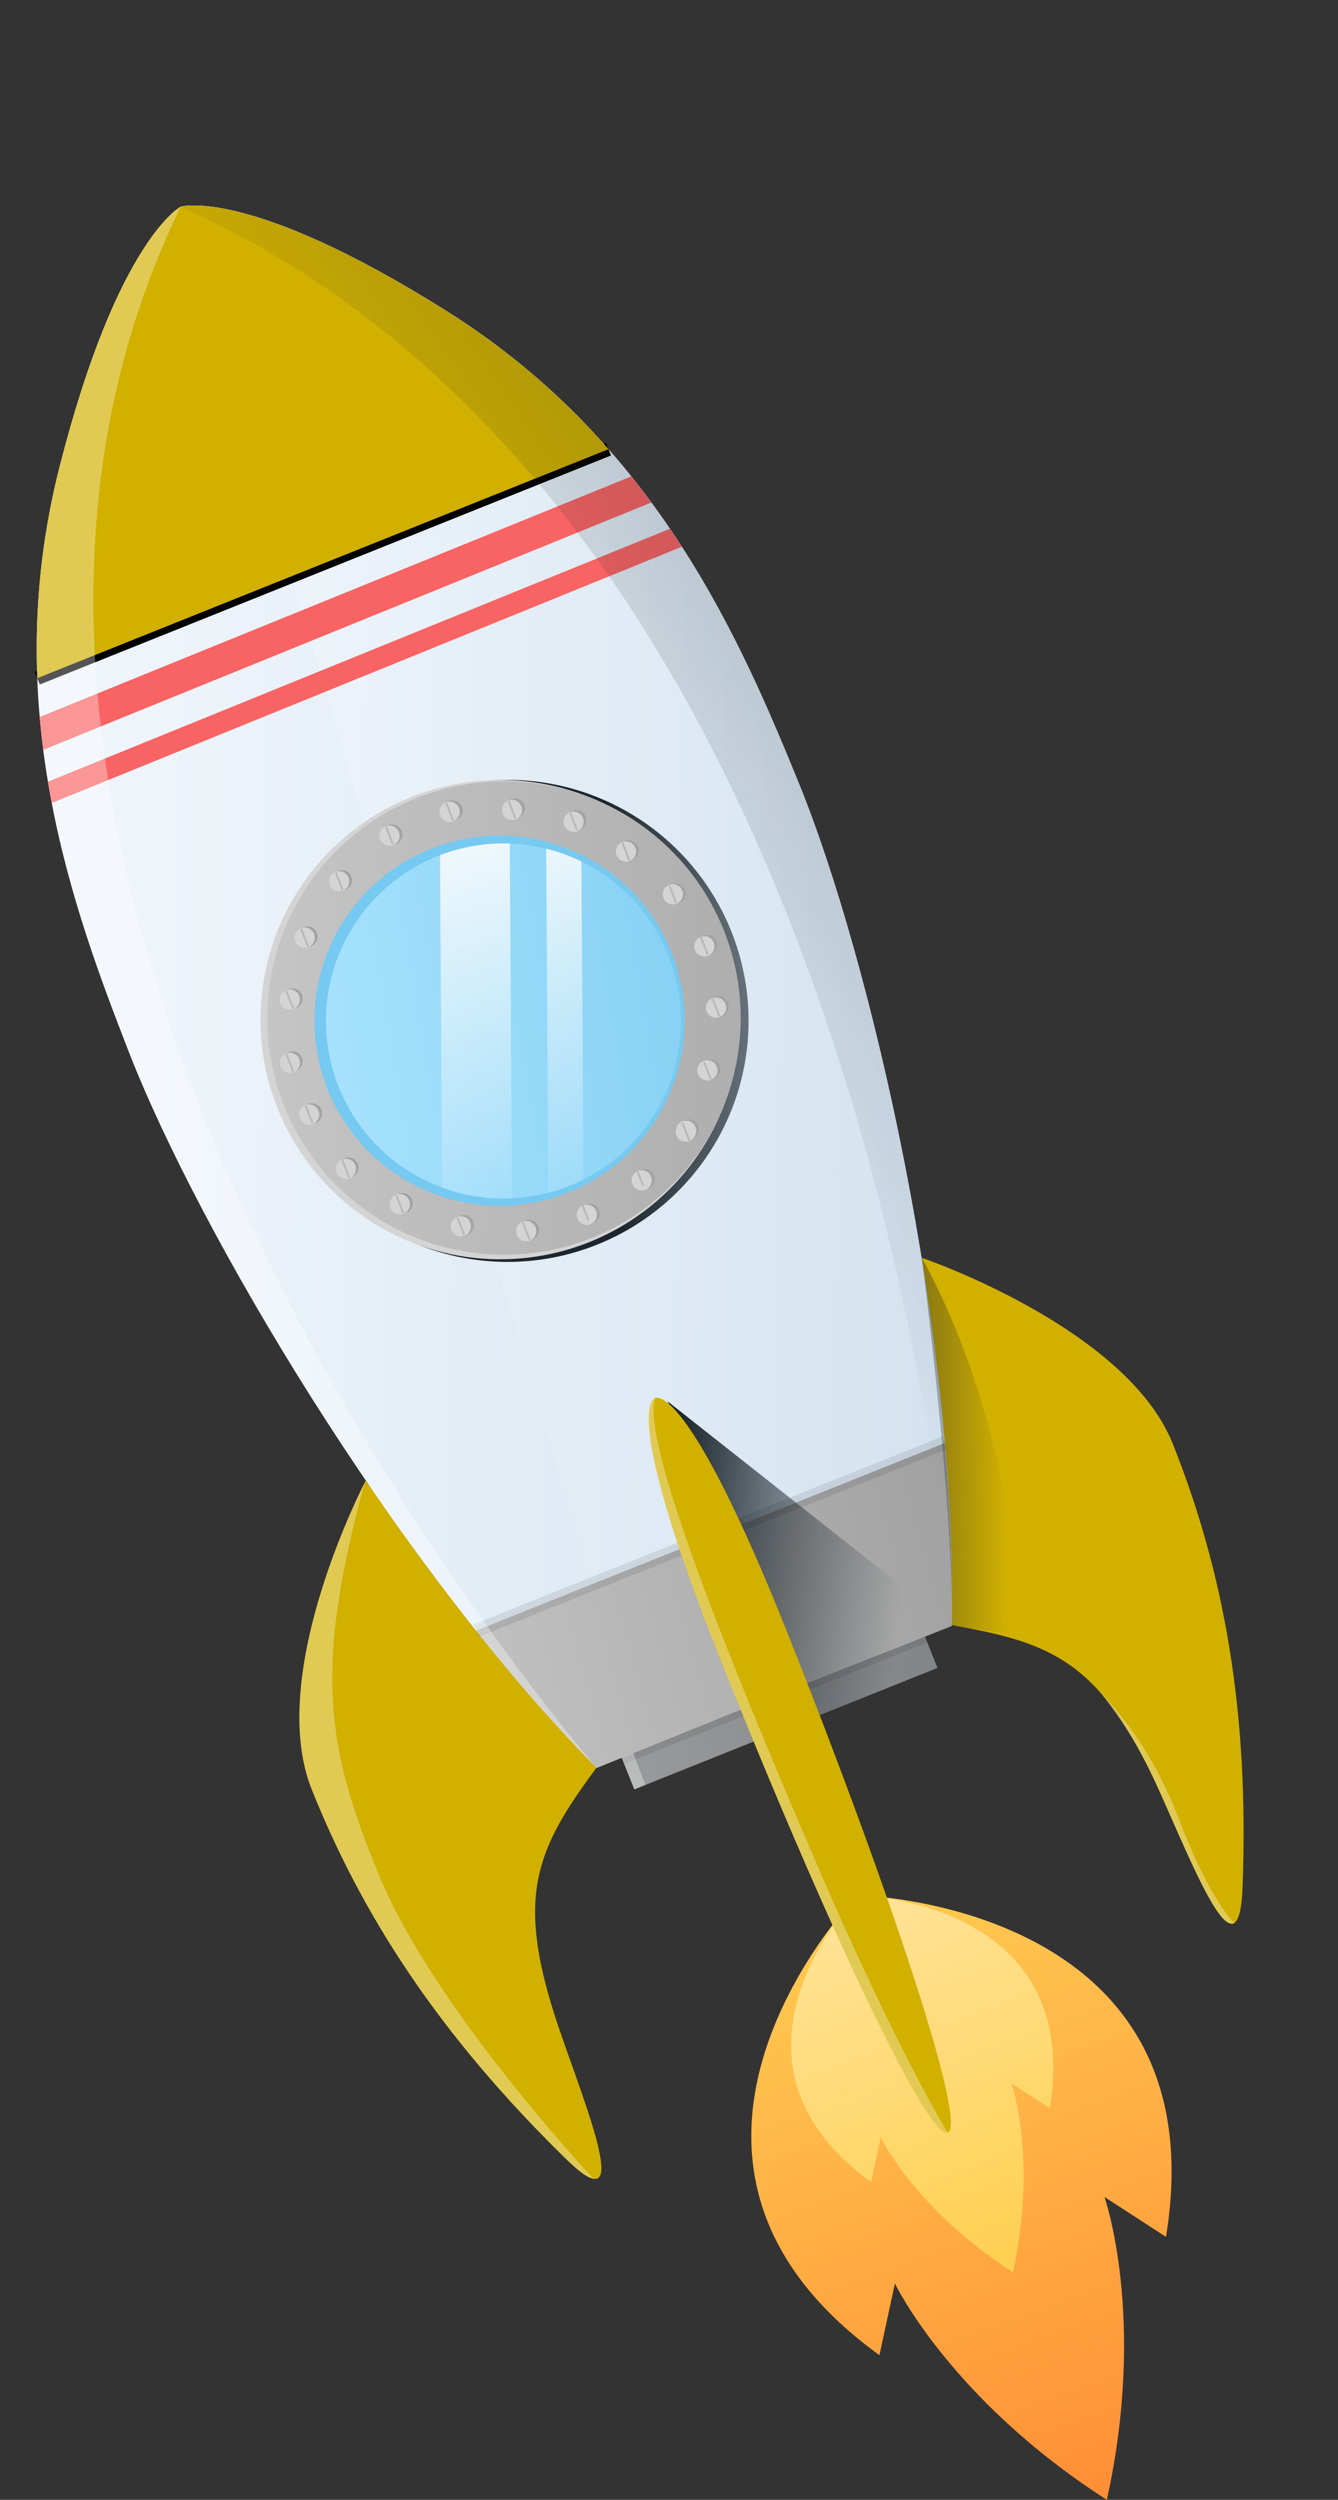 <svg xmlns="http://www.w3.org/2000/svg" xmlns:xlink="http://www.w3.org/1999/xlink" viewBox="0 0 186.62 348.66"><rect x="0" y="0" width="186.62" height="348.66" fill="#333333" stroke="none"/><defs><style>.cls-1,.cls-10,.cls-13{fill:none}.cls-2{isolation:isolate}.cls-3{fill:url(#Degradado_sin_nombre_129)}.cls-4{fill:url(#Degradado_sin_nombre_144)}.cls-5{fill:url(#Degradado_sin_nombre_106)}.cls-6{fill:#d1b000}.cls-7{fill:#fff;opacity:.33}.cls-10,.cls-12,.cls-13,.cls-16,.cls-28,.cls-29,.cls-7{mix-blend-mode:soft-light}.cls-8{fill:url(#Degradado_sin_nombre_36)}.cls-9{fill:url(#Degradado_sin_nombre_36-2)}.cls-10,.cls-13{stroke:#000;stroke-miterlimit:10;stroke-width:1.89px}.cls-10{opacity:.09}.cls-11{fill:url(#Degradado_sin_nombre_13)}.cls-12{fill:url(#Degradado_sin_nombre_126)}.cls-14{clip-path:url(#clip-path)}.cls-15{fill:#f86363}.cls-16{fill:url(#Degradado_sin_nombre_153)}.cls-17{fill:#d4d4d4}.cls-18{fill:url(#Degradado_sin_nombre_13-2)}.cls-19{fill:#76c9f0}.cls-20{fill:url(#Degradado_sin_nombre_6)}.cls-21{clip-path:url(#clip-path-2)}.cls-22{fill:url(#Degradado_sin_nombre_158)}.cls-23{fill:url(#Degradado_sin_nombre_158-2)}.cls-24{fill:#a3a3a3}.cls-25{fill:#b9b9b9}.cls-26{opacity:.48}.cls-27{clip-path:url(#clip-path-3)}.cls-28{fill:url(#Degradado_sin_nombre_126-2)}.cls-29{fill:url(#Degradado_sin_nombre_126-3)}</style><linearGradient id="Degradado_sin_nombre_129" x1="1223.44" y1="-2644.73" x2="1304" y2="-2720.61" gradientTransform="matrix(0.4, -0.92, 0.92, 0.4, 2098.74, 2545.72)" gradientUnits="userSpaceOnUse"><stop offset="0" stop-color="#ff8533"/><stop offset="1" stop-color="#ffd052"/></linearGradient><linearGradient id="Degradado_sin_nombre_144" x1="1260.25" y1="-2679.11" x2="1309.91" y2="-2727.97" gradientTransform="matrix(0.4, -0.92, 0.92, 0.4, 2098.74, 2545.72)" gradientUnits="userSpaceOnUse"><stop offset="0" stop-color="#ffd052"/><stop offset="1" stop-color="#ffe9ae"/></linearGradient><linearGradient id="Degradado_sin_nombre_106" x1="1352.98" y1="-2703.71" x2="1306.5" y2="-2779.69" gradientTransform="matrix(0.4, -0.92, 0.92, 0.4, 2098.74, 2545.72)" gradientUnits="userSpaceOnUse"><stop offset="0" stop-color="#767b7f"/><stop offset="1" stop-color="#a3a3a3"/></linearGradient><linearGradient id="Degradado_sin_nombre_36" x1="1384.34" y1="-2859.67" x2="1439.45" y2="-2729.51" gradientTransform="matrix(0.4, -0.92, 0.92, 0.4, 2098.74, 2545.72)" gradientUnits="userSpaceOnUse"><stop offset="0" stop-color="#eef4fa"/><stop offset="1" stop-color="#cddeed"/></linearGradient><linearGradient id="Degradado_sin_nombre_36-2" x1="1391.86" y1="-2845.24" x2="1438.61" y2="-2734.82" xlink:href="#Degradado_sin_nombre_36"/><linearGradient id="Degradado_sin_nombre_13" x1="1303.94" y1="-2791.98" x2="1353.68" y2="-2730.61" gradientTransform="matrix(0.4, -0.92, 0.92, 0.4, 2098.74, 2545.72)" gradientUnits="userSpaceOnUse"><stop offset="0" stop-color="#c7c7c7"/><stop offset="1" stop-color="#a3a3a3"/></linearGradient><linearGradient id="Degradado_sin_nombre_126" x1="1340.12" y1="-2761.92" x2="1350.3" y2="-2730.53" gradientTransform="matrix(0.4, -0.92, 0.92, 0.4, 2098.74, 2545.72)" gradientUnits="userSpaceOnUse"><stop offset="0" stop-color="#1d262d"/><stop offset="1" stop-color="#1d262d" stop-opacity="0"/></linearGradient><clipPath id="clip-path"><path class="cls-1" d="M62.48 43.51C34.74 26 25.21 28.83 25.21 28.83s-8.84 4.55-16.93 36.4c-8.54 33.65 2.13 62 9.66 81.4 9.76 25.12 37.18 71.47 65.28 99.94l24.71-10 24.81-9.8c.8-40.06-11.17-92.6-21.35-117.55C103.51 89.89 91.78 62 62.48 43.51z"/></clipPath><linearGradient id="Degradado_sin_nombre_153" x1="1403.8" y1="-2803.6" x2="1424.86" y2="-2759.52" gradientTransform="translate(-935.59 3121.61) rotate(-7.72)" gradientUnits="userSpaceOnUse"><stop offset="0" stop-color="#1d262d"/><stop offset=".68" stop-color="#1d262d" stop-opacity=".32"/><stop offset="1" stop-color="#1d262d" stop-opacity="0"/></linearGradient><linearGradient id="Degradado_sin_nombre_13-2" x1="1382.2" y1="-2853.53" x2="1423.55" y2="-2756.78" gradientTransform="translate(-1336.22 2955.21) rotate(0.18)" xlink:href="#Degradado_sin_nombre_13"/><linearGradient id="Degradado_sin_nombre_6" x1="1377.27" y1="-2847.92" x2="1426.15" y2="-2773.22" gradientTransform="translate(-1340.67 2953.13) rotate(0.28)" gradientUnits="userSpaceOnUse"><stop offset="0" stop-color="#ade5ff"/><stop offset="1" stop-color="#76c9f0"/></linearGradient><clipPath id="clip-path-2"><circle class="cls-1" cx="70.22" cy="142.4" r="24.76" transform="translate(-88.32 150.9) rotate(-66.82)"/></clipPath><linearGradient id="Degradado_sin_nombre_158" x1="1420.98" y1="-2838.2" x2="1368.73" y2="-2803.6" gradientTransform="translate(-2348.69 2160.5) rotate(23.83)" gradientUnits="userSpaceOnUse"><stop offset="0" stop-color="#f9fbfc"/><stop offset="1" stop-color="#f9fbfc" stop-opacity="0"/></linearGradient><linearGradient id="Degradado_sin_nombre_158-2" x1="1427.67" y1="-2828.09" x2="1375.42" y2="-2793.49" gradientTransform="translate(-2335.73 2148.58) rotate(23.83)" xlink:href="#Degradado_sin_nombre_158"/><clipPath id="clip-path-3"><path class="cls-1" d="M62.48 43.51C34.74 26 25.21 28.83 25.21 28.83s-8.84 4.55-16.93 36.4c-8.54 33.65 2.13 62 9.66 81.4 7.79 20 26.81 53.6 48.46 80.81a239.6 239.6.0 0016.82 19.13l24.71-10 24.81-9.8c.8-40.06-11.17-92.6-21.35-117.55C103.51 89.89 91.78 62 62.48 43.51z"/></clipPath><linearGradient id="Degradado_sin_nombre_126-2" x1="1521.97" y1="-2747.41" x2="1409.28" y2="-2817.78" xlink:href="#Degradado_sin_nombre_126"/><linearGradient id="Degradado_sin_nombre_126-3" x1="1360.73" y1="-2751.71" x2="1372.39" y2="-2725.57" xlink:href="#Degradado_sin_nombre_126"/></defs><title>Recurso 5</title><g class="cls-2"><g id="Capa_2" data-name="Capa 2"><g id="Capa_1-2" data-name="Capa 1"><path class="cls-3" d="M119.57 264.33s-35.23 36.45 3.09 64.15l2.16-10s7.71 16.16 29.56 30.18c5.59-25.35-.33-42.24-.33-42.24l8.58 5.56C170.24 265.31 119.57 264.33 119.57 264.33z"/><path class="cls-4" d="M119.57 264.33s-22 22.73 1.93 40l1.34-6.23s4.81 10.08 18.44 18.82c3.49-15.81-.21-26.35-.21-26.35l5.35 3.47c4.75-29.1-26.85-29.71-26.85-29.71z"/><polygon class="cls-5" points="130.76 232.63 88.47 249.57 83.79 237.81 126.07 220.87 130.76 232.63"/><path class="cls-6" d="M51 206.53s-14 26.7-7.54 43C50.45 267 61.1 283.68 79 301.17c9.58 9.33 2.72-7.32-.94-18-6.42-18.67-3.31-25.16 5.13-36.62C83.22 246.57 72.15 233.62 51 206.53z"/><path class="cls-7" d="M51 206.53s-14 26.7-7.54 43C50.45 267 61.1 283.68 79 301.17c1.8 1.75 3 2.59 3.79 2.72.0.0-22.12-23.55-29.86-42.2s-9-29.38-2-55.16"/><path class="cls-6" d="M128.57 175.43s28.49 9.67 35 25.92c7 17.55 10.71 37 9.73 62-.52 13.38-7-3.42-11.66-13.69-8.18-18-14.88-20.51-28.87-23C132.74 226.72 131.86 209.68 128.57 175.43z"/><path class="cls-8" d="M62.48 43.51C34.74 26 25.21 28.83 25.21 28.83s-8.84 4.55-16.93 36.4c-8.54 33.65 2.13 62 9.66 81.4 9.76 25.12 37.18 71.47 65.28 99.94l24.71-10 24.81-9.8c.8-40.06-11.17-92.6-21.35-117.55C103.51 89.89 91.78 62 62.48 43.51z"/><path class="cls-9" d="M89.48 244l18.45-7.5 24.81-9.8c.8-40.06-11.17-92.6-21.35-117.55C103.51 89.89 91.78 62 62.48 43.51 34.74 26 25.21 28.83 25.21 28.83"/><line class="cls-10" x1="86.71" y1="245.15" x2="129.09" y2="228.16"/><path class="cls-11" d="M83.22 246.57l24.71-10 24.81-9.8a242.81 242.81.0 00-1-25.49L66.4 227.43a241.8 241.8.0 0016.82 19.14z"/><polygon class="cls-12" points="93.12 195.45 132.74 226.72 129.05 229.13 130.76 232.63 114.34 239.21 93.12 195.45"/><line class="cls-13" x1="5.2" y1="94.59" x2="84.87" y2="62.65"/><path class="cls-6" d="M25.21 28.83s-8.84 4.55-16.93 36.4A102.73 102.73.0 005.2 94.59L84.87 62.65A101.71 101.71.0 0062.48 43.51C34.74 26 25.21 28.83 25.21 28.83z"/><g class="cls-14"><rect class="cls-15" x="-2.95" y="82.71" width="102.83" height="4.43" transform="translate(-28.42 24.52) rotate(-22.13)"/><rect class="cls-15" x=".89" y="90.59" width="102.83" height="2.95" transform="translate(-30.83 26.49) rotate(-22.13)"/></g><line class="cls-10" x1="66.4" y1="227.44" x2="131.77" y2="201.23"/><path class="cls-6" d="M91.38 195s-5.08.84 9.1 36.44 28.89 67.11 31.7 66-8.18-34.12-22.36-69.72S91.38 195 91.38 195z"/><path class="cls-7" d="M91.38 195s-5.08.84 9.1 36.44 28.89 67.11 31.7 66c0 0-7-11.24-18.69-38.44s-24.12-57.95-22.11-64z"/><circle class="cls-16" cx="70.78" cy="142.37" r="33.62" transform="translate(-87.66 129.23) rotate(-58.82)"/><circle class="cls-17" cx="69.76" cy="142.2" r="33.43" transform="translate(-88.43 150.06) rotate(-66.71)"/><circle class="cls-18" cx="70.3" cy="141.98" r="33.02" transform="translate(-87.91 150.45) rotate(-66.72)"/><circle class="cls-19" cx="69.68" cy="142.37" r="25.81" transform="translate(-88.62 150.54) rotate(-66.88)"/><circle class="cls-20" cx="70.22" cy="142.4" r="24.76" transform="translate(-88.32 150.9) rotate(-66.82)"/><g class="cls-21"><rect class="cls-22" x="36.4" y="138.77" width="60" height="9.74" transform="translate(-76.81 210.96) rotate(-90.37)"/><rect class="cls-23" x="48.8" y="141.67" width="60" height="4.9" transform="translate(-64.81 223.85) rotate(-90.37)"/></g><path class="cls-24" d="M44.31 154.14a1.41 1.41.0 10.33 2A1.42 1.42.0 0044.31 154.14z"/><path class="cls-24" d="M49.44 161.71a1.41 1.41.0 10-1.63 2.3 1.41 1.41.0 001.63-2.3z"/><path class="cls-24" d="M41.63 146.92a1.41 1.41.0 10-1.63 2.3 1.41 1.41.0 001.63-2.3z"/><path class="cls-24" d="M64.28 169.53a1.41 1.41.0 101.75.95A1.4 1.4.0 0064.28 169.53z"/><path class="cls-24" d="M73.4 170.2a1.41 1.41.0 101.75 1 1.41 1.41.0 00-1.75-1z"/><path class="cls-24" d="M55.76 166.45a1.41 1.41.0 101.75 1 1.41 1.41.0 00-1.75-1z"/><path class="cls-24" d="M88.59 163.93a1.41 1.41.0 101.83-.79A1.41 1.41.0 0088.59 163.93z"/><path class="cls-24" d="M94.73 157.15a1.41 1.41.0 002.62 1 1.41 1.41.0 10-2.62-1z"/><path class="cls-24" d="M80.93 168.76a1.41 1.41.0 101.83-.79A1.41 1.41.0 0080.93 168.76z"/><path class="cls-24" d="M99 141.09a1.41 1.41.0 102.44-1.41A1.41 1.41.0 1099 141.09z"/><path class="cls-24" d="M97.42 132.5a1.41 1.41.0 10.51-1.93A1.41 1.41.0 0097.42 132.5z"/><path class="cls-24" d="M97.84 149.88a1.41 1.41.0 10.51-1.92A1.41 1.41.0 0097.84 149.88z"/><path class="cls-24" d="M87.46 120a1.41 1.41.0 10-1.15-1.62A1.42 1.42.0 0087.46 120z"/><path class="cls-24" d="M80.16 115.8A1.41 1.41.0 1079 114.17a1.41 1.41.0 001.16 1.63z"/><path class="cls-24" d="M94 126a1.41 1.41.0 10-1.15-1.63A1.42 1.42.0 0094 126z"/><path class="cls-24" d="M64.06 114.1A1.41 1.41.0 0062.15 112a1.41 1.41.0 101.91 2.08z"/><path class="cls-24" d="M55.67 117.44a1.41 1.41.0 10-2-.09A1.4 1.4.0 0055.67 117.44z"/><path class="cls-24" d="M72.76 113.8a1.41 1.41.0 10-2-.09A1.4 1.4.0 0072.76 113.8z"/><circle class="cls-24" cx="42.88" cy="130.62" r="1.41" transform="translate(-85.85 82.38) rotate(-51.28)"/><path class="cls-24" d="M42.21 139.15a1.41 1.41.0 10-1.3 1.51A1.42 1.42.0 0042.21 139.15z"/><circle class="cls-24" cx="47.7" cy="122.76" r="1.41" transform="translate(-70.82 65.33) rotate(-42.91)"/><path class="cls-17" d="M43.92 154.29a1.41 1.41.0 10.33 2A1.41 1.41.0 0043.92 154.29z"/><path class="cls-17" d="M49.05 161.86a1.41 1.41.0 10.33 2A1.42 1.42.0 0049.05 161.86z"/><path class="cls-17" d="M41.24 147.07a1.41 1.41.0 10.33 2A1.41 1.41.0 0041.24 147.07z"/><path class="cls-17" d="M63.89 169.68a1.41 1.41.0 101.75 1 1.41 1.41.0 00-1.75-1z"/><path class="cls-17" d="M73 170.35a1.41 1.41.0 101.75 1 1.41 1.41.0 00-1.75-1z"/><path class="cls-17" d="M55.37 166.61a1.41 1.41.0 101.75.95A1.4 1.4.0 0055.37 166.61z"/><path class="cls-17" d="M88.2 164.09A1.41 1.41.0 1090 163.3 1.41 1.41.0 0088.2 164.09z"/><path class="cls-17" d="M94.34 157.31a1.4 1.4.0 00.79 1.83 1.42 1.42.0 001.83-.79 1.41 1.41.0 10-2.62-1z"/><path class="cls-17" d="M80.54 168.91a1.41 1.41.0 101.83-.79A1.42 1.42.0 0080.54 168.91z"/><path class="cls-17" d="M98.65 141.24a1.41 1.41.0 10.51-1.92A1.41 1.41.0 0098.65 141.24z"/><path class="cls-17" d="M97 132.65a1.41 1.41.0 102.44-1.41A1.41 1.41.0 0097 132.65z"/><path class="cls-17" d="M97.45 150a1.41 1.41.0 10.51-1.93A1.41 1.41.0 0097.45 150z"/><path class="cls-17" d="M87.07 120.16a1.41 1.41.0 10-1.15-1.63A1.41 1.41.0 0087.07 120.16z"/><path class="cls-17" d="M79.77 116a1.41 1.41.0 10-1.16-1.62A1.41 1.41.0 0079.77 116z"/><path class="cls-17" d="M93.61 126.12a1.41 1.41.0 10-1.15-1.62A1.4 1.4.0 0093.61 126.12z"/><path class="cls-17" d="M63.67 114.26a1.41 1.41.0 10-2-.09A1.43 1.43.0 0063.67 114.26z"/><circle class="cls-17" cx="54.33" cy="116.56" r="1.41" transform="translate(-62.48 62.76) rotate(-40.28)"/><path class="cls-17" d="M72.37 114a1.41 1.41.0 10-2-.08A1.42 1.42.0 0072.37 114z"/><circle class="cls-17" cx="42.49" cy="130.77" r="1.41" transform="translate(-86.12 82.12) rotate(-51.28)"/><path class="cls-17" d="M41.82 139.3a1.41 1.41.0 10-1.3 1.51A1.41 1.41.0 0041.82 139.3z"/><circle class="cls-17" cx="47.31" cy="122.91" r="1.41" transform="translate(-71.03 65.11) rotate(-42.91)"/><rect class="cls-25" x="41.78" y="155.3" width="2.63" height=".28" transform="translate(-85.66 252.6) rotate(-111.54)"/><rect class="cls-25" x="46.91" y="162.87" width="2.63" height=".28" transform="translate(-85.69 267.72) rotate(-111.54)"/><rect class="cls-25" x="39.1" y="148.08" width="2.63" height=".28" transform="translate(-82.61 240.24) rotate(-111.54)"/><rect class="cls-25" x="62.97" y="170.89" width="2.63" height=".28" transform="translate(-71.2 293.63) rotate(-111.54)"/><rect class="cls-25" x="72.09" y="171.56" width="2.63" height=".28" transform="translate(-59.36 303.02) rotate(-111.54)"/><rect class="cls-25" x="54.45" y="167.82" width="2.63" height=".28" transform="translate(-79.99 281.5) rotate(-111.54)"/><rect class="cls-25" x="88.19" y="164.46" width="2.63" height=".28" transform="matrix(-0.37, -0.93, 0.93, -0.37, -30.74, 308.3)"/><rect class="cls-25" x="94.33" y="157.69" width="2.63" height=".28" transform="translate(-16.04 304.74) rotate(-111.54)"/><rect class="cls-25" x="80.53" y="169.29" width="2.63" height=".28" transform="matrix(-0.37, -0.93, 0.93, -0.37, -45.7, 307.77)"/><rect class="cls-25" x="98.55" y="140.4" width="2.63" height=".28" transform="translate(5.81 285.03) rotate(-111.54)"/><rect class="cls-25" x="96.93" y="131.81" width="2.63" height=".28" transform="translate(11.58 271.78) rotate(-111.54)"/><rect class="cls-25" x="97.35" y="149.19" width="2.63" height=".28" transform="translate(-4 295.94) rotate(-111.54)"/><rect class="cls-25" x="85.99" y="118.62" width="2.63" height=".28" transform="translate(8.89 243.58) rotate(-111.54)"/><rect class="cls-25" x="78.69" y="114.42" width="2.63" height=".28" transform="translate(2.81 231.04) rotate(-111.54)"/><rect class="cls-25" x="92.53" y="124.59" width="2.63" height=".28" transform="translate(12.28 257.82) rotate(-111.54)"/><rect class="cls-25" x="61.4" y="113.08" width="2.63" height=".28" transform="translate(-19.57 213.12) rotate(-111.54)"/><rect class="cls-25" x="53.01" y="116.42" width="2.63" height=".28" transform="translate(-34.14 209.88) rotate(-111.54)"/><rect class="cls-25" x="70.1" y="112.77" width="2.63" height=".28" transform="translate(-7.39 220.8) rotate(-111.54)"/><rect class="cls-25" x="41.18" y="130.63" width="2.63" height=".28" transform="translate(-63.55 218.31) rotate(-111.54)"/><rect class="cls-25" x="39.1" y="139.26" width="2.63" height=".28" transform="translate(-74.42 228.18) rotate(-111.54)"/><rect class="cls-25" x="45.99" y="122.77" width="2.63" height=".28" transform="translate(-49.65 212.05) rotate(-111.54)"/><path class="cls-7" d="M25.21 28.83s-8.84 4.55-16.93 36.4c-8.54 33.65 2.13 62 9.66 81.4 9.76 25.12 37.18 71.47 65.28 99.94h0S-22 125.75 25.21 28.83z"/><polygon class="cls-7" points="88.31 244.48 90.02 248.94 88.47 249.57 86.71 245.15 88.31 244.48"/><g class="cls-26"><g class="cls-27"><path class="cls-28" d="M132.74 226.72S123.55 72.78 25.21 28.83L56.29.0 186.62 196.61s-19.23 19.88-53.88 30.11z"/></g></g><path class="cls-29" d="M132.74 226.72l10.15 1.44s-1.44-29.46-14.32-52.73h0S133 209.29 132.74 226.72z"/><path class="cls-7" d="M164.35 253.5c-4.07-10.63-9.92-16.5-11.06-17.57a13.37 13.37.0 011.37 1.68 60.31 60.31.0 017 12.09c3 6.64 6.78 16 9.21 18.17.53.44 1 .52 1.32.36h0S168.86 265.29 164.35 253.5z"/></g></g></g></svg>